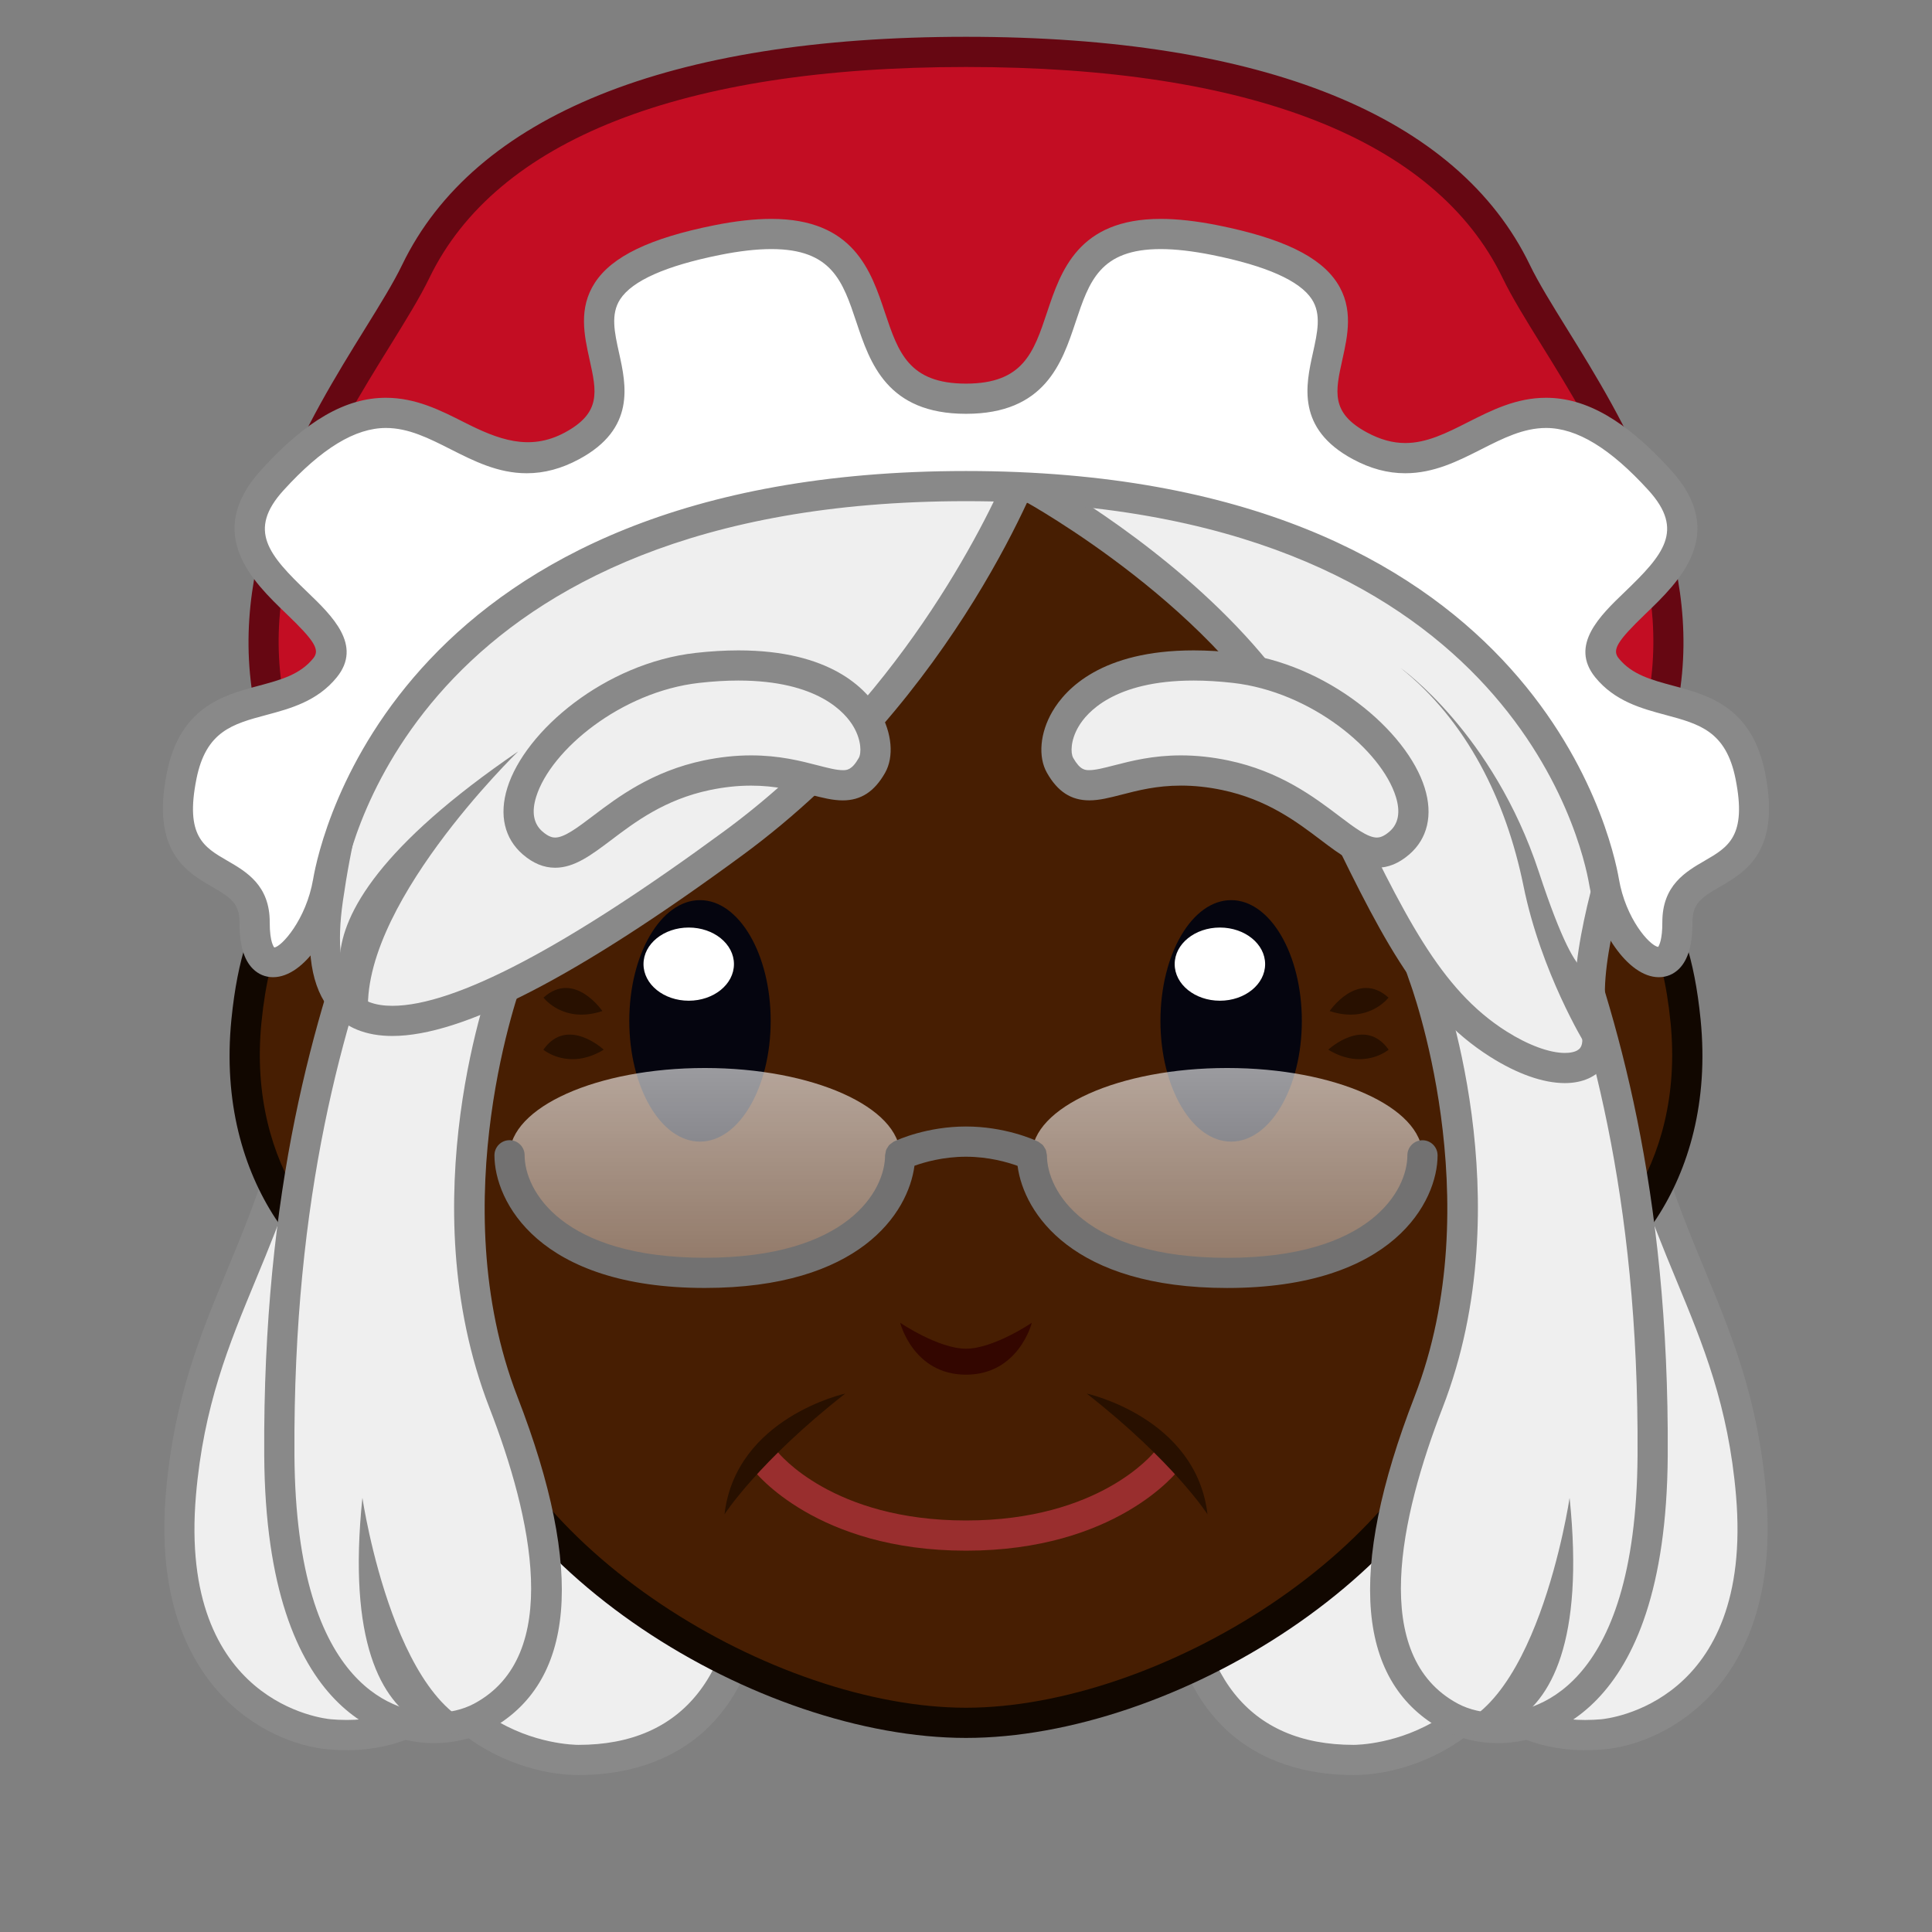 <?xml version="1.0" encoding="utf-8"?>
<!-- Generator: Adobe Illustrator 18.0.0, SVG Export Plug-In . SVG Version: 6.00 Build 0)  -->
<!DOCTYPE svg PUBLIC "-//W3C//DTD SVG 1.1//EN" "http://www.w3.org/Graphics/SVG/1.1/DTD/svg11.dtd">
<svg version="1.1" id="レイヤー_1" xmlns="http://www.w3.org/2000/svg" xmlns:xlink="http://www.w3.org/1999/xlink" x="0px"
	 y="0px" width="64px" height="64px" viewBox="0 0 64 64" style="enable-background:new 0 0 64 64;" xml:space="preserve">
<rect x="0" y="0" width="64" height="64" fill="#808080" stroke="none"/>
<g>
	<g>
		<path style="fill:#EFEFEF;" d="M16.281,34.586c0,7.446-3.21,9.836-3.21,16.207
			c0,6.371,4.441,7.508,6.09,7.508c1.649,0,5.808-0.44,5.808-7.209
			C24.968,44.322,16.281,34.586,16.281,34.586z"/>
		<path style="fill:#898989;" d="M19.161,58.801c-2.279,0-6.589-1.674-6.589-8.008
			c0-3.146,0.747-5.306,1.539-7.593c0.821-2.375,1.671-4.83,1.671-8.614v-1.312
			l0.873,0.979c0.36,0.403,8.814,9.958,8.814,16.839
			C25.468,57.799,21.516,58.801,19.161,58.801z M16.747,35.91
			c-0.169,3.217-0.942,5.45-1.692,7.617c-0.763,2.205-1.483,4.288-1.483,7.266
			c0,6.928,5.361,7.008,5.589,7.008c3.472,0,5.308-2.32,5.308-6.709
			C24.468,45.821,18.903,38.535,16.747,35.91z"/>
	</g>
	<g>
		<path style="fill:#EFEFEF;" d="M10.308,33.598c-0.634,7.42-3.771,9.549-4.313,15.897
			c-0.542,6.348,3.421,7.827,4.929,7.956c1.507,0.129,5.347,0.015,5.923-6.729
			C17.422,43.977,10.308,33.598,10.308,33.598z"/>
		<path style="fill:#898989;" d="M11.492,57.977L11.492,57.977
			c-0.229,0-0.436-0.012-0.612-0.027c-2.098-0.18-5.923-2.186-5.384-8.497
			c0.267-3.127,1.133-5.218,2.05-7.432C8.5,39.716,9.487,37.332,9.81,33.555
			l0.119-1.395l0.792,1.155c0.294,0.43,7.208,10.605,6.624,17.449
			C16.808,57.039,13.448,57.977,11.492,57.977z M10.649,35.048
			c-0.433,3.137-1.319,5.276-2.18,7.354c-0.886,2.141-1.724,4.162-1.978,7.136
			c-0.589,6.902,4.266,7.397,4.473,7.415c0.152,0.013,0.33,0.023,0.527,0.023
			c2.825,0,4.504-2.178,4.855-6.298C16.791,45.489,12.445,37.925,10.649,35.048z"/>
	</g>
	<g>
		<path style="fill:#EFEFEF;" d="M47.719,34.586c0,7.446,3.21,9.836,3.21,16.207
			c0,6.371-4.441,7.508-6.09,7.508c-1.648,0-5.808-0.44-5.808-7.209
			C39.032,44.322,47.719,34.586,47.719,34.586z"/>
		<path style="fill:#898989;" d="M44.839,58.801c-2.355,0-6.308-1.002-6.308-7.709
			c0-6.881,8.454-16.436,8.814-16.839l0.873-0.979v1.312
			c0,3.784,0.85,6.239,1.671,8.614c0.792,2.287,1.539,4.447,1.539,7.593
			C51.429,57.127,47.118,58.801,44.839,58.801z M47.253,35.911
			c-2.156,2.625-7.722,9.913-7.722,15.181c0,4.389,1.835,6.709,5.308,6.709
			c0.229,0,5.59-0.08,5.59-7.008c0-2.978-0.721-5.061-1.483-7.266
			C48.195,41.36,47.423,39.128,47.253,35.911z"/>
	</g>
	<g>
		<path style="fill:#EFEFEF;" d="M53.692,33.598c0.634,7.42,3.771,9.549,4.313,15.897
			c0.542,6.348-3.421,7.827-4.928,7.956c-1.507,0.129-5.347,0.015-5.923-6.729
			C46.578,43.977,53.692,33.598,53.692,33.598z"/>
		<path style="fill:#898989;" d="M52.508,57.977c-1.955,0-5.315-0.938-5.852-7.212
			c-0.585-6.844,6.329-17.02,6.624-17.449l0.791-1.155l0.119,1.395
			c0.323,3.777,1.31,6.161,2.264,8.466c0.917,2.214,1.783,4.305,2.05,7.432
			c0.539,6.311-3.286,8.317-5.384,8.497
			C52.943,57.965,52.736,57.977,52.508,57.977z M53.351,35.049
			c-1.796,2.877-6.142,10.443-5.698,15.63c0.352,4.12,2.031,6.298,4.855,6.298
			c0.196,0,0.375-0.011,0.526-0.023c0.207-0.018,5.062-0.513,4.474-7.415
			c-0.254-2.974-1.091-4.995-1.978-7.136
			C54.67,40.325,53.784,38.185,53.351,35.049z"/>
	</g>
</g>
<g>
	<g>
		<path style="fill:#471E02;" d="M49.093,34.496c0.573-4.242,5.914-9.006,6.743-0.679
			c0.749,7.526-6.019,11.1-7.385,7.99"/>
		<path style="fill:#110700;" d="M50.243,43.429c-1.022,0-1.848-0.505-2.25-1.421l0.916-0.402
			c0.43,0.979,1.432,0.877,1.992,0.732c2.075-0.545,4.921-3.613,4.438-8.471
			c-0.26-2.606-1.013-4.111-2.066-4.13c-0.008,0-0.016,0-0.023,0
			c-1.466,0-3.341,2.467-3.66,4.826l-0.99-0.135
			c0.35-2.593,2.497-5.691,4.651-5.691c0.014,0,0.026,0,0.039,0
			c1.163,0.021,2.634,0.91,3.044,5.03c0.548,5.497-2.698,8.887-5.178,9.537
			C50.839,43.388,50.533,43.429,50.243,43.429z"/>
	</g>
	<g>
		<path style="fill:#471E02;" d="M14.907,34.496c-0.573-4.242-5.914-9.006-6.743-0.679
			c-0.749,7.526,6.019,11.1,7.386,7.99"/>
		<path style="fill:#110700;" d="M13.757,43.429c-0.29,0-0.595-0.041-0.912-0.124
			c-2.48-0.65-5.727-4.039-5.179-9.537c0.41-4.121,1.882-5.01,3.044-5.03
			c2.191,0.003,4.339,3.083,4.692,5.691l-0.991,0.135
			c-0.319-2.359-2.194-4.826-3.661-4.826c-0.007,0-0.015,0-0.022,0
			c-1.054,0.019-1.808,1.523-2.067,4.13c-0.483,4.857,2.362,7.926,4.438,8.471
			c0.56,0.146,1.563,0.246,1.992-0.732l0.916,0.402
			C15.604,42.924,14.78,43.428,13.757,43.429z"/>
	</g>
	<g>
		<path style="fill:#471E02;" d="M32,14.905c-20.799,0-18.232,11.689-18.929,13.371
			c0,0,0.411,10.045,1.887,16.67c1.476,6.625,10.332,12.125,17.042,12.125
			s15.566-5.5,17.042-12.125c1.476-6.625,1.887-16.67,1.887-16.67
			C50.232,26.594,52.799,14.905,32,14.905z"/>
		<path style="fill:#110700;" d="M32,57.571c-6.817,0-15.959-5.468-17.529-12.517
			c-1.469-6.592-1.895-16.657-1.899-16.758l-0.004-0.11l0.042-0.102
			c0.068-0.165,0.103-0.623,0.139-1.107C13.007,23.539,13.692,14.405,32,14.405
			c18.307,0,18.993,9.134,19.251,12.572c0.037,0.485,0.071,0.942,0.14,1.107
			l0.042,0.102l-0.004,0.11c-0.005,0.101-0.431,10.167-1.898,16.758
			C47.959,52.104,38.816,57.571,32,57.571z M13.575,28.351
			c0.047,1.043,0.498,10.324,1.871,16.487C16.895,51.337,25.687,56.571,32,56.571
			s15.105-5.234,16.554-11.733c1.373-6.164,1.824-15.443,1.871-16.487
			c-0.096-0.308-0.128-0.734-0.171-1.299C49.992,23.567,49.379,15.405,32,15.405
			c-17.38,0-17.993,8.162-18.254,11.648C13.703,27.617,13.671,28.043,13.575,28.351z"/>
	</g>
</g>
<g>
	<g>
		<g>
			<path style="fill:#EFEFEF;" d="M16.847,32.306c0,0-2.801,7.357-0.168,14.149
				s1.161,9.405-0.739,10.422c-1.9,1.017-6.63,0.452-6.686-8.664
				c-0.053-8.704,1.625-14.373,3.185-18.507
				C14,25.572,18.47,27.9,16.847,32.306z"/>
			<path style="fill:#898989;" d="M14.376,57.744c-1.305,0-5.568-0.687-5.623-9.528
				c-0.054-8.864,1.691-14.643,3.217-18.687c0.586-1.553,1.671-2.48,2.902-2.48
				c0.847,0,1.638,0.438,2.171,1.202c0.76,1.091,0.859,2.632,0.271,4.229
				c-0.029,0.077-2.701,7.27-0.171,13.795c2.242,5.784,1.916,9.5-0.969,11.043
				C15.662,57.593,15.023,57.744,14.376,57.744z M14.874,28.049
				c-0.81,0-1.527,0.668-1.967,1.833c-1.496,3.962-3.206,9.627-3.153,18.328
				c0.048,7.919,3.55,8.534,4.623,8.534c0.485,0,0.956-0.109,1.328-0.308
				c2.949-1.578,1.904-6.2,0.508-9.801c-2.671-6.891,0.05-14.199,0.167-14.507
				c0.472-1.281,0.416-2.488-0.155-3.306
				C15.881,28.331,15.389,28.049,14.874,28.049z"/>
		</g>
		<path style="fill:#898989;" d="M12.005,49.618c0,0,1.135,7.671,4.529,7.711
			C16.534,57.329,11.011,59.201,12.005,49.618z"/>
	</g>
	<g>
		<g>
			<path style="fill:#EFEFEF;" d="M47.153,32.306c0,0,2.801,7.357,0.168,14.149
				s-1.161,9.405,0.738,10.422c1.9,1.017,6.63,0.452,6.686-8.664
				c0.053-8.704-1.625-14.373-3.185-18.507
				C50,25.572,45.53,27.9,47.153,32.306z"/>
			<path style="fill:#898989;" d="M49.623,57.744L49.623,57.744
				c-0.646,0-1.285-0.151-1.8-0.427c-2.885-1.544-3.21-5.259-0.968-11.043
				c2.534-6.536-0.143-13.718-0.17-13.79c-0.59-1.602-0.491-3.143,0.27-4.234
				c0.533-0.764,1.324-1.202,2.171-1.202c1.231,0,2.316,0.927,2.902,2.48
				c1.526,4.043,3.271,9.822,3.218,18.687
				C55.192,57.057,50.93,57.744,49.623,57.744z M49.126,28.049
				c-0.515,0-1.008,0.282-1.351,0.774c-0.57,0.818-0.626,2.025-0.153,3.311
				c0.115,0.303,2.837,7.611,0.165,14.502c-1.396,3.6-2.439,8.223,0.509,9.801
				c0.371,0.198,0.843,0.308,1.327,0.308l0,0c1.073,0,4.574-0.615,4.623-8.534
				c0.053-8.7-1.657-14.365-3.153-18.328
				C50.653,28.717,49.937,28.049,49.126,28.049z"/>
		</g>
		<path style="fill:#898989;" d="M51.995,49.618c0,0-1.135,7.671-4.529,7.711
			C47.466,57.329,52.989,59.201,51.995,49.618z"/>
	</g>
	<g>
		<path style="fill:#EFEFEF;" d="M34.181,16.164c0,0,6.69,3.647,9.162,8.726
			c2.472,5.078,3.683,8.045,6.29,9.695c2.145,1.357,3.745,0.888,3.163-0.768
			C52.214,32.162,53.814,27.508,53.814,27.508S49.597,14.128,34.181,16.164z"/>
		<path style="fill:#898989;" d="M51.839,35.879L51.839,35.879
			c-0.718,0-1.573-0.301-2.474-0.87c-2.448-1.55-3.68-4.107-5.72-8.345
			l-0.751-1.555c-2.376-4.879-8.887-8.47-8.952-8.506l-1.346-0.734l1.52-0.201
			c1.081-0.143,2.147-0.215,3.171-0.215c13.1,0,16.967,11.785,17.004,11.904
			l0.05,0.157l-0.054,0.156c-0.429,1.249-1.448,4.759-1.02,5.982
			c0.289,0.822,0.104,1.341-0.101,1.631
			C52.895,35.668,52.423,35.879,51.839,35.879z M35.726,16.51
			c2.11,1.351,6.205,4.336,8.067,8.162l0.754,1.559
			c1.962,4.076,3.146,6.537,5.354,7.933c0.719,0.455,1.425,0.716,1.938,0.716l0,0
			c0.146,0,0.405-0.022,0.512-0.173c0.097-0.137,0.087-0.399-0.026-0.722
			c-0.576-1.644,0.649-5.536,0.963-6.477c-0.486-1.393-4.287-11.054-16-11.054
			C36.776,16.454,36.255,16.473,35.726,16.51z"/>
	</g>
	<g>
		<path style="fill:#EFEFEF;" d="M34.181,14.989c0,0-2.763,7.708-9.889,12.943
			C17.166,33.167,9.798,37.144,10.865,29.775
			C11.931,22.406,15.421,13.971,34.181,14.989z"/>
		<path style="fill:#898989;" d="M12.997,34.318c-0.871,0-1.551-0.275-2.021-0.818
			c-0.666-0.77-0.864-2.011-0.605-3.797c1.03-7.123,4.329-15.298,20.823-15.298
			c0.965,0,1.979,0.028,3.016,0.084l0.67,0.037l-0.227,0.632
			c-0.115,0.32-2.897,7.912-10.064,13.177
			C19.108,32.361,15.316,34.318,12.997,34.318z M31.193,15.405
			c-15.636,0-18.8,7.3-19.834,14.442c-0.208,1.439-0.08,2.477,0.373,2.999
			c0.275,0.318,0.689,0.473,1.265,0.473c2.07,0,5.771-1.948,11-5.79
			c5.75-4.224,8.63-10.146,9.458-12.075
			C32.68,15.421,31.922,15.405,31.193,15.405z"/>
	</g>
	<path style="fill:#898989;" d="M17.166,24.891c0,0-5.449,5.276-4.945,8.927
		C12.222,33.818,8.005,31.144,17.166,24.891z"/>
	<path style="fill:#898989;" d="M52.505,34.586c0,0-1.454-2.367-2.036-5.231
		s-1.89-5.482-4.072-7.227c0,0,3.065,2.152,4.581,6.762
		c1.516,4.611,1.818,2.981,1.818,2.981S53.087,33.624,52.505,34.586z"/>
	<g>
		<g>
			<path style="fill:#EFEFEF;" d="M35.116,25.352c-0.502-0.885,0.438-3.83,5.782-3.228
				c3.895,0.439,7.167,4.318,5.46,5.799c-1.449,1.258-2.364-1.53-5.771-2.243
				C37.189,24.969,36.046,26.993,35.116,25.352z"/>
			<path style="fill:#898989;" d="M45.609,28.745c-0.641,0-1.203-0.425-1.854-0.917
				c-0.791-0.599-1.776-1.345-3.271-1.658c-0.472-0.099-0.918-0.146-1.362-0.146
				c-0.808,0-1.422,0.159-1.965,0.299c-0.396,0.102-0.738,0.19-1.072,0.19
				c-0.604,0-1.051-0.29-1.404-0.914c-0.301-0.53-0.229-1.327,0.181-2.029
				c0.441-0.756,1.635-2.025,4.678-2.025c0.446,0,0.922,0.028,1.414,0.083
				c3.008,0.339,5.655,2.585,6.241,4.472c0.278,0.894,0.098,1.676-0.509,2.202
				C46.341,28.6,45.989,28.745,45.609,28.745z M39.122,25.023
				c0.507,0,1.034,0.056,1.567,0.168c1.714,0.359,2.845,1.214,3.67,1.839
				c0.507,0.384,0.944,0.715,1.25,0.715c0.082,0,0.215-0.021,0.42-0.199
				c0.297-0.257,0.367-0.645,0.211-1.15c-0.482-1.552-2.818-3.484-5.398-3.774
				c-0.456-0.052-0.895-0.078-1.303-0.078c-2.638,0-3.546,1.069-3.813,1.529
				c-0.267,0.456-0.263,0.878-0.175,1.033c0.23,0.406,0.398,0.406,0.534,0.406
				c0.207,0,0.492-0.074,0.822-0.159C37.478,25.206,38.188,25.023,39.122,25.023z"/>
		</g>
		<g>
			<path style="fill:#EFEFEF;" d="M28.884,25.352c0.502-0.885-0.438-3.83-5.782-3.228
				c-3.895,0.439-7.167,4.318-5.46,5.799c1.45,1.258,2.364-1.53,5.771-2.243
				C26.811,24.969,27.954,26.993,28.884,25.352z"/>
			<path style="fill:#898989;" d="M18.391,28.745c0,0,0,0-0,0c-0.379,0-0.731-0.146-1.076-0.444
				c-0.606-0.526-0.787-1.308-0.509-2.202c0.586-1.886,3.234-4.132,6.241-4.471
				c0.493-0.055,0.969-0.083,1.415-0.083c3.044,0,4.238,1.27,4.678,2.026
				c0.41,0.703,0.48,1.5,0.18,2.029c-0.354,0.624-0.8,0.914-1.404,0.914
				c-0.333,0-0.676-0.088-1.072-0.19c-0.542-0.14-1.157-0.299-1.964-0.299
				c-0.445,0-0.891,0.048-1.363,0.146c-1.495,0.313-2.48,1.059-3.272,1.658
				C19.593,28.32,19.032,28.745,18.391,28.745z M24.461,22.544
				c-0.409,0-0.847,0.026-1.302,0.078c-2.58,0.29-4.916,2.222-5.398,3.774
				c-0.157,0.506-0.087,0.893,0.209,1.15c0.206,0.179,0.339,0.199,0.421,0.199
				l0,0c0.305,0,0.743-0.331,1.25-0.715c0.825-0.625,1.956-1.48,3.67-1.839
				c0.533-0.112,1.061-0.168,1.568-0.168c0.934,0,1.644,0.183,2.214,0.331
				c0.331,0.085,0.616,0.159,0.822,0.159c0.135,0,0.304,0,0.534-0.407
				c0.087-0.154,0.091-0.577-0.174-1.032
				C28.007,23.613,27.1,22.544,24.461,22.544z"/>
		</g>
	</g>
</g>
<g>
	<g>
		<path style="fill:#C30D23;" d="M50.227,8.991C48.869,6.179,44.992,1.719,32,1.719
			S15.13,6.179,13.773,8.991c-1.357,2.812-5.97,8.048-4.876,14.155
			c1.095,6.107,0.416,6.398,0.416,6.398l0.679-0.291
			c0,0,1.061-14.446,22.008-14.446s22.008,14.446,22.008,14.446l0.679,0.291
			c0,0-0.679-0.291,0.416-6.398C56.197,17.039,51.584,11.802,50.227,8.991z"/>
		<path style="fill:#660712;" d="M54.489,30.004L53.532,29.594l-0.023-0.303
			C53.466,28.72,52.207,15.308,32,15.308S10.535,28.72,10.491,29.291l-0.023,0.302
			l-0.957,0.411l-0.395-0.919c-0.116,0.05-0.173,0.126-0.186,0.152
			c0.017-0.034,0.393-0.882-0.525-6.003c-0.889-4.957,1.858-9.391,3.675-12.325
			c0.513-0.828,0.956-1.543,1.242-2.136C15.708,3.832,22.167,1.219,32,1.219
			c9.832,0,16.291,2.612,18.677,7.554c0.286,0.592,0.729,1.308,1.242,2.136
			c1.817,2.934,4.564,7.368,3.676,12.325c-0.918,5.121-0.542,5.969-0.525,6.003
			c-0.013-0.026-0.07-0.103-0.186-0.152L54.489,30.004z M32,14.308
			c16.197,0,20.778,8.644,22.041,12.769c0.082-0.971,0.256-2.271,0.569-4.019
			c0.821-4.58-1.7-8.65-3.542-11.622c-0.527-0.852-0.983-1.587-1.292-2.228
			C47.568,4.636,41.422,2.219,32,2.219c-9.422,0-15.569,2.417-17.777,6.989
			c-0.309,0.64-0.765,1.376-1.292,2.229c-1.841,2.972-4.362,7.042-3.541,11.621
			c0.313,1.748,0.487,3.048,0.569,4.019C11.222,22.952,15.802,14.308,32,14.308z"/>
	</g>
	<g>
		<path style="fill:#FFFFFF;" d="M57.983,25.702c-0.628-3.137-3.393-1.904-4.75-3.58
			c-1.357-1.676,4.497-3.19,1.745-6.217c-4.848-5.333-6.241,0.846-9.925-1.135
			C41.368,12.789,47.809,9.471,40.248,7.955C33.057,6.512,37.042,13.208,32,13.208
			S30.943,6.512,23.752,7.955C16.191,9.471,22.632,12.789,18.948,14.77
			C15.264,16.751,13.87,10.572,9.023,15.905c-2.751,3.027,3.102,4.541,1.745,6.217
			C9.41,23.797,6.645,22.565,6.017,25.702c-0.776,3.873,2.424,2.613,2.417,4.849
			c-0.008,2.619,2.044,0.902,2.431-1.345C11.251,26.959,14.355,16.103,32,16.103
			s20.749,10.856,21.135,13.103c0.386,2.247,2.439,3.964,2.431,1.345
			C55.559,28.315,58.759,29.575,57.983,25.702z"/>
		<path style="fill:#898989;" d="M54.952,32.371L54.952,32.371
			c-1.049,0-2.059-1.624-2.31-3.081c-0.223-1.298-2.701-12.688-20.643-12.688
			c-17.943,0-20.419,11.389-20.643,12.688c-0.25,1.457-1.261,3.081-2.31,3.081
			c-0.256,0-0.489-0.097-0.672-0.281c-0.299-0.3-0.444-0.804-0.441-1.541
			c0.002-0.619-0.291-0.816-0.9-1.169c-0.856-0.495-2.028-1.174-1.507-3.777
			c0.438-2.189,1.879-2.575,3.038-2.885c0.738-0.198,1.375-0.369,1.814-0.912
			c0.226-0.279,0.051-0.569-0.894-1.476c-1.097-1.054-2.755-2.647-0.833-4.762
			c1.483-1.631,2.796-2.391,4.132-2.391c0.989,0,1.805,0.413,2.594,0.812
			c1.105,0.561,2.154,0.974,3.332,0.34c1.212-0.652,1.057-1.354,0.821-2.418
			c-0.176-0.796-0.376-1.698,0.176-2.545c0.567-0.871,1.822-1.476,3.946-1.902
			c0.706-0.142,1.344-0.213,1.897-0.213c2.73,0,3.305,1.721,3.766,3.104
			C29.756,11.67,30.103,12.708,32,12.708c1.896,0,2.243-1.039,2.682-2.353
			c0.461-1.383,1.035-3.104,3.768-3.104c0.553,0,1.191,0.072,1.897,0.213
			c2.124,0.426,3.378,1.031,3.945,1.902c0.552,0.847,0.353,1.749,0.176,2.545
			c-0.235,1.064-0.392,1.767,0.821,2.418c0.435,0.234,0.848,0.347,1.263,0.347
			h0.001c0.711,0,1.37-0.333,2.068-0.687c0.789-0.399,1.604-0.812,2.594-0.812
			c1.337,0,2.649,0.76,4.133,2.391c1.922,2.115,0.264,3.708-0.833,4.762
			c-0.944,0.908-1.12,1.197-0.894,1.477c0.439,0.542,1.077,0.713,1.814,0.911
			c1.158,0.31,2.599,0.696,3.037,2.885c0.521,2.603-0.65,3.282-1.506,3.777
			c-0.609,0.353-0.902,0.55-0.9,1.169c0.002,0.736-0.143,1.24-0.441,1.541
			C55.441,32.274,55.209,32.371,54.952,32.371z M12.785,14.177
			c-1.02,0-2.129,0.675-3.392,2.064c-1.207,1.327-0.488,2.145,0.786,3.368
			c0.819,0.787,1.837,1.766,0.978,2.827c-0.645,0.796-1.542,1.036-2.333,1.248
			c-1.117,0.299-2,0.536-2.316,2.116c-0.381,1.9,0.241,2.26,1.027,2.715
			c0.625,0.362,1.404,0.812,1.4,2.038c-0.002,0.68,0.149,0.831,0.151,0.833
			c0.233-0.017,1.056-0.917,1.287-2.264C10.61,27.738,13.238,15.603,32,15.603
			c18.76,0,21.391,12.135,21.629,13.518c0.225,1.309,1.007,2.196,1.299,2.248
			c0.037-0.053,0.141-0.254,0.139-0.816c-0.004-1.226,0.774-1.676,1.399-2.038
			c0.786-0.455,1.407-0.814,1.026-2.715c-0.316-1.58-1.198-1.816-2.315-2.116
			c-0.792-0.212-1.688-0.453-2.333-1.248c-0.859-1.062,0.159-2.041,0.978-2.827
			c1.273-1.224,1.993-2.041,0.786-3.368c-1.263-1.389-2.372-2.064-3.393-2.064
			c-0.75,0-1.427,0.342-2.143,0.705c-0.771,0.391-1.57,0.795-2.52,0.795h-0.001
			c-0.585,0-1.152-0.152-1.736-0.466c-1.879-1.01-1.558-2.458-1.324-3.516
			c0.153-0.691,0.286-1.288-0.036-1.783c-0.4-0.614-1.513-1.107-3.306-1.467
			c-0.641-0.128-1.213-0.194-1.7-0.194c-2.012,0-2.368,1.068-2.819,2.421
			C35.179,12.025,34.617,13.708,32,13.708s-3.179-1.684-3.631-3.037
			c-0.452-1.352-0.808-2.42-2.818-2.42c-0.488,0-1.06,0.065-1.701,0.194
			c-1.793,0.36-2.905,0.854-3.305,1.467c-0.322,0.495-0.19,1.092-0.037,1.783
			c0.234,1.058,0.555,2.505-1.324,3.516c-0.584,0.314-1.152,0.466-1.737,0.466
			c-0.95,0-1.748-0.404-2.521-0.795C14.211,14.52,13.535,14.177,12.785,14.177
			z"/>
	</g>
</g>
<g>
	<g>
		<ellipse style="fill:#05050F;" cx="40.783" cy="33.818" rx="2.342" ry="4"/>
		<ellipse style="fill:#FFFFFF;" cx="40.411" cy="31.938" rx="1.498" ry="1.212"/>
	</g>
	<g>
		<ellipse style="fill:#05050F;" cx="23.188" cy="33.818" rx="2.342" ry="4"/>
		<ellipse style="fill:#FFFFFF;" cx="22.815" cy="31.938" rx="1.498" ry="1.212"/>
	</g>
	<g>
		<linearGradient id="SVGID_1_" gradientUnits="userSpaceOnUse" x1="23.349" y1="35.379" x2="23.349" y2="42.167">
			<stop  offset="0" style="stop-color:#FFFFFF;stop-opacity:0.6"/>
			<stop  offset="1" style="stop-color:#FFFFFF;stop-opacity:0.4"/>
		</linearGradient>
		<path style="fill:url(#SVGID_1_);" d="M16.879,38.273c0,1.598,1.652,3.894,6.47,3.894
			c4.818,0,6.47-2.296,6.47-3.894c0-1.598-2.897-2.894-6.47-2.894
			S16.879,36.675,16.879,38.273z"/>
		<linearGradient id="SVGID_2_" gradientUnits="userSpaceOnUse" x1="40.651" y1="35.379" x2="40.651" y2="42.167">
			<stop  offset="0" style="stop-color:#FFFFFF;stop-opacity:0.6"/>
			<stop  offset="1" style="stop-color:#FFFFFF;stop-opacity:0.4"/>
		</linearGradient>
		<path style="fill:url(#SVGID_2_);" d="M47.121,38.273c0,1.598-1.652,3.894-6.47,3.894
			c-4.818,0-6.47-2.296-6.47-3.894c0-1.598,2.897-2.894,6.47-2.894
			S47.121,36.675,47.121,38.273z"/>
		<path style="fill:#727171;" d="M47.121,37.772c-0.276,0-0.5,0.224-0.5,0.5
			c0,1.174-1.248,3.395-5.97,3.395c-4.722,0-5.97-2.221-5.97-3.395
			c0-0.028-0.012-0.053-0.016-0.08c-0.006-0.033-0.008-0.066-0.02-0.097
			c-0.012-0.032-0.032-0.059-0.05-0.087c-0.016-0.026-0.029-0.052-0.05-0.075
			c-0.026-0.028-0.059-0.048-0.092-0.07c-0.019-0.013-0.032-0.03-0.053-0.041
			c-0.002-0.001-0.016-0.007-0.022-0.01c-0.001-0-0.002-0.001-0.004-0.002
			c-0.137-0.064-1.098-0.493-2.375-0.493c-1.278,0-2.24,0.429-2.375,0.493
			c-0.001,0-0.001,0.001-0.002,0.001c-0.007,0.003-0.021,0.01-0.023,0.011
			c-0.022,0.011-0.036,0.029-0.055,0.042c-0.031,0.021-0.064,0.041-0.089,0.068
			c-0.021,0.023-0.035,0.05-0.051,0.076c-0.018,0.028-0.037,0.054-0.049,0.085
			c-0.013,0.034-0.015,0.069-0.021,0.104c-0.004,0.025-0.015,0.047-0.015,0.073
			c0,1.174-1.248,3.395-5.97,3.395c-4.722,0-5.97-2.221-5.97-3.395
			c0-0.276-0.224-0.5-0.5-0.5s-0.5,0.224-0.5,0.5c0,1.52,1.456,4.395,6.97,4.395
			c5.119,0,6.738-2.477,6.944-4.048C30.621,38.5,31.24,38.318,32,38.318
			c0.753,0,1.377,0.183,1.708,0.302c0.207,1.571,1.827,4.046,6.944,4.046
			c5.513,0,6.97-2.875,6.97-4.395C47.621,37.996,47.397,37.772,47.121,37.772z"/>
	</g>
	<path style="fill:#330600;" d="M34.181,43.818c0,0-0.431,1.72-2.181,1.72
		s-2.181-1.72-2.181-1.72S31.083,44.677,32,44.677
		C32.917,44.677,34.181,43.818,34.181,43.818z"/>
	<path style="fill:#992E2E;" d="M32,51.368c-4.94,0-6.977-2.586-7.062-2.696L25.731,48.062
		C25.805,48.156,27.584,50.368,32,50.368S38.195,48.156,38.269,48.062l0.793,0.609
		C38.977,48.782,36.94,51.368,32,51.368z"/>
</g>
<g>
	<path style="fill:#281000;" d="M44,34.772c0,0,1.208-1.125,2,0C46,34.772,45.167,35.48,44,34.772z"/>
	<path style="fill:#281000;" d="M44.046,33.492c0,0,0.928-1.366,1.95-0.445
		C45.995,33.047,45.341,33.923,44.046,33.492z"/>
	<path style="fill:#281000;" d="M20,34.772c0,0-1.208-1.125-2,0C18,34.772,18.833,35.48,20,34.772z"/>
	<path style="fill:#281000;" d="M19.954,33.492c0,0-0.928-1.366-1.95-0.445
		C18.004,33.047,18.659,33.923,19.954,33.492z"/>
	<path style="fill:#281000;" d="M36,46.164c0,0,3.625,0.792,4,4C40,50.164,38.875,48.414,36,46.164z"/>
	<path style="fill:#281000;" d="M28,46.164c0,0-3.625,0.792-4,4C24,50.164,25.125,48.414,28,46.164z"/>
</g>
<g>
</g>
<g>
</g>
<g>
</g>
<g>
</g>
<g>
</g>
<g>
</g>
</svg>
